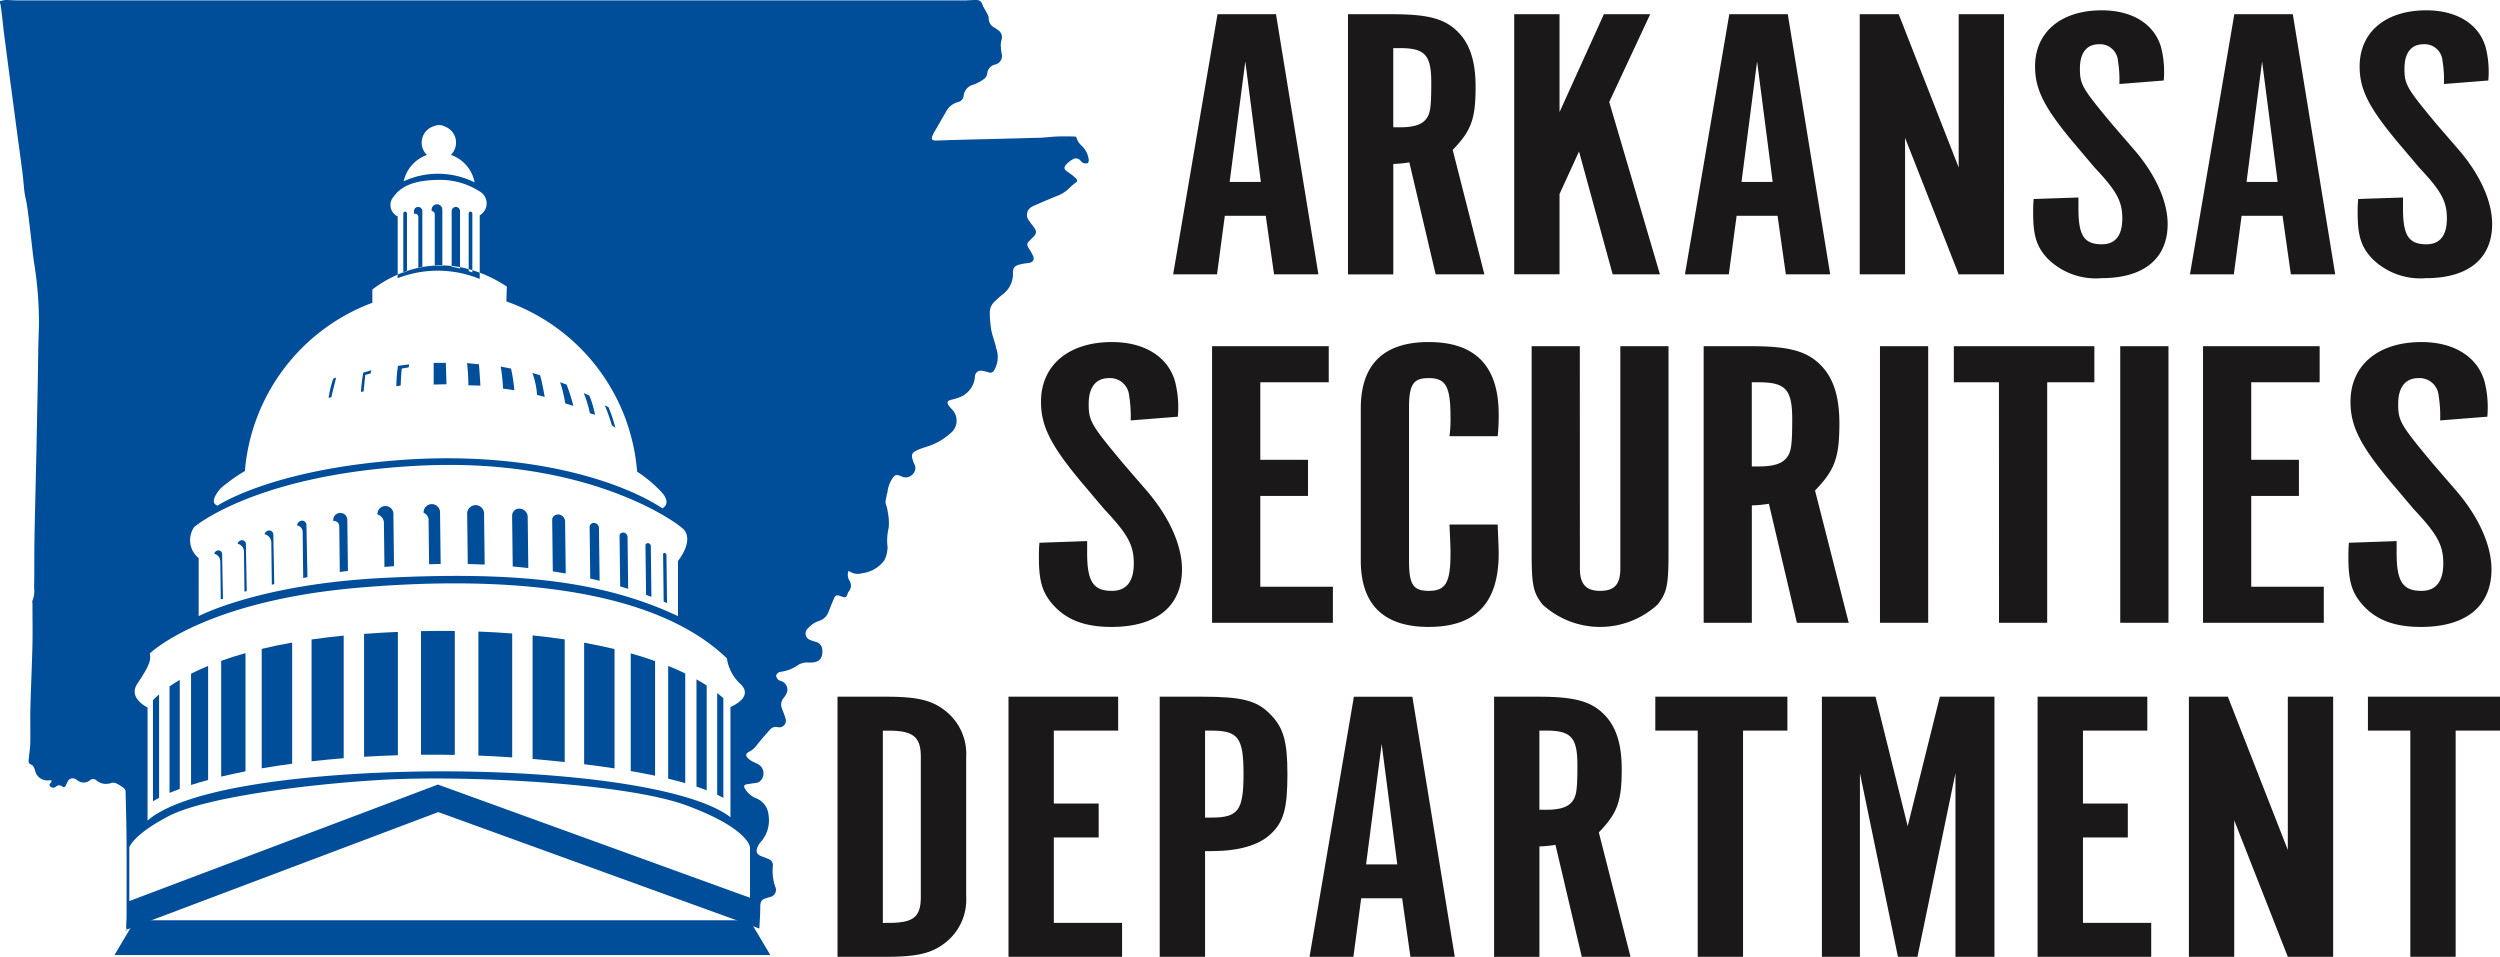<svg xmlns="http://www.w3.org/2000/svg" xmlns:xlink="http://www.w3.org/1999/xlink" width="249.091" height="95.332" viewBox="0 0 249.091 95.332">
  <defs>
    <clipPath id="clip-path">
      <rect id="Rectangle_5188" data-name="Rectangle 5188" width="249.091" height="95.332" fill="none"/>
    </clipPath>
  </defs>
  <g id="logo-color-stacked" transform="translate(0)">
    <path id="Path_33665" data-name="Path 33665" d="M272.842,29.17h-4.371l4.42-25.915h5.827l4.225,25.915h-4.419l-.826-5.829h-4.08Zm2.817-21.214L274.1,19.962h3.108Z" transform="translate(-151.582 -1.838)" fill="#1a1818"/>
    <g id="Group_6809" data-name="Group 6809" transform="translate(0)">
      <g id="Group_6808" data-name="Group 6808" clip-path="url(#clip-path)">
        <path id="Path_33666" data-name="Path 33666" d="M312.89,3.254c3.642,0,5.293.467,6.6,1.826,1.166,1.2,1.7,2.953,1.7,5.4,0,3.225-.437,4.39-2.282,6.294l3.157,12.394h-4.856L314.59,18.018a12.575,12.575,0,0,1-1.6.156v11h-4.516V3.254Zm.728,11.267c1.457,0,2.282-.272,2.719-.932.34-.505.437-1.127.437-3.5,0-2.8-.631-3.459-3.157-3.459h-.631v7.887Z" transform="translate(-174.167 -1.837)" fill="#1a1818"/>
        <path id="Path_33667" data-name="Path 33667" d="M361.039,29.169h-4.71L352.978,16.93l-1.943,4.236v8h-4.516V3.254h4.516v9.753l4.419-9.753h4.614L355.988,12Z" transform="translate(-195.649 -1.837)" fill="#1a1818"/>
        <path id="Path_33668" data-name="Path 33668" d="M389.963,29.17h-4.371l4.42-25.915h5.827l4.225,25.915h-4.419l-.825-5.829h-4.08Zm2.817-21.214-1.554,12.006h3.108Z" transform="translate(-217.71 -1.838)" fill="#1a1818"/>
        <path id="Path_33669" data-name="Path 33669" d="M439.966,29.169H435.45l-5.342-13.6v13.6h-4.516V3.254h3.885l5.974,15.269V3.254h4.516Z" transform="translate(-240.295 -1.837)" fill="#1a1818"/>
        <path id="Path_33670" data-name="Path 33670" d="M469.784,21.012v1.126c0,2.682.583,3.536,2.331,3.536,1.36,0,2.04-.893,2.04-2.564,0-1.71-.535-2.72-2.768-5.09l-2.234-2.642c-2.769-3.341-3.691-5.128-3.691-7.421,0-3.419,2.574-5.595,6.653-5.595,3.06,0,5.294,1.4,5.925,3.768a9.919,9.919,0,0,1,.243,3.225l-4.419.35a11.783,11.783,0,0,0-.145-2.331,1.782,1.782,0,0,0-1.894-1.631c-1.214,0-1.894.854-1.894,2.409,0,1.593.194,1.942,3.205,5.556l2.282,2.642c2.089,2.448,3.254,5.089,3.254,7.3,0,3.458-2.38,5.4-6.6,5.4a6.824,6.824,0,0,1-5.391-1.982c-1.068-1.165-1.409-2.253-1.409-4.507,0-.543,0-.777.049-1.4Z" transform="translate(-262.696 -1.334)" fill="#1a1818"/>
        <path id="Path_33671" data-name="Path 33671" d="M505.534,29.17h-4.371l4.42-25.915h5.827l4.225,25.915h-4.419l-.826-5.829h-4.08ZM508.35,7.956,506.8,19.962H509.9Z" transform="translate(-282.963 -1.838)" fill="#1a1818"/>
        <path id="Path_33672" data-name="Path 33672" d="M544.06,21.012v1.126c0,2.682.583,3.536,2.331,3.536,1.36,0,2.04-.893,2.04-2.564,0-1.71-.535-2.72-2.768-5.09l-2.234-2.642c-2.769-3.341-3.691-5.128-3.691-7.421,0-3.419,2.573-5.595,6.653-5.595,3.06,0,5.294,1.4,5.926,3.768a9.92,9.92,0,0,1,.242,3.225l-4.42.35a11.77,11.77,0,0,0-.146-2.331A1.782,1.782,0,0,0,546.1,5.743c-1.215,0-1.894.854-1.894,2.409,0,1.593.194,1.942,3.2,5.556l2.283,2.642c2.088,2.448,3.253,5.089,3.253,7.3,0,3.458-2.379,5.4-6.6,5.4a6.824,6.824,0,0,1-5.391-1.982c-1.068-1.165-1.409-2.253-1.409-4.507,0-.543,0-.777.049-1.4Z" transform="translate(-304.633 -1.334)" fill="#1a1818"/>
        <path id="Path_33673" data-name="Path 33673" d="M242.557,98.108v1.2c0,2.85.62,3.759,2.479,3.759,1.446,0,2.169-.95,2.169-2.727,0-1.818-.568-2.892-2.944-5.412l-2.376-2.809c-2.944-3.554-3.925-5.455-3.925-7.892,0-3.635,2.738-5.95,7.076-5.95,3.254,0,5.63,1.487,6.3,4.008a10.533,10.533,0,0,1,.258,3.429l-4.7.372a12.5,12.5,0,0,0-.155-2.48,1.9,1.9,0,0,0-2.014-1.735c-1.291,0-2.014.909-2.014,2.562,0,1.694.206,2.066,3.409,5.908l2.427,2.81c2.221,2.6,3.46,5.412,3.46,7.767,0,3.678-2.53,5.743-7.024,5.743-2.582,0-4.39-.661-5.733-2.107-1.136-1.24-1.5-2.4-1.5-4.793,0-.578,0-.826.052-1.487Z" transform="translate(-134.238 -44.196)" fill="#1a1818"/>
        <path id="Path_33674" data-name="Path 33674" d="M289,79.226v3.595h-6.818v7.726h4.752v3.595h-4.752v9.048h7.231v3.595H277.374V79.226Z" transform="translate(-156.609 -44.732)" fill="#1a1818"/>
        <path id="Path_33675" data-name="Path 33675" d="M325.055,96.455c.052,1.487.1,2.148.1,2.891,0,4.917-2.273,7.313-6.973,7.313-4.493,0-6.766-2.231-6.766-6.61V84.886c0-4.38,2.273-6.611,6.766-6.611q6.972,0,6.973,7.189a18.721,18.721,0,0,1-.1,2.19h-4.8a13.085,13.085,0,0,0,.1-1.9c0-3.058-.465-3.885-2.17-3.885-1.55,0-1.963.62-1.963,3.016V100.05c0,2.4.413,3.015,1.963,3.015,1.7,0,2.17-.826,2.17-3.759,0-.827-.052-1.571-.1-2.851Z" transform="translate(-175.832 -44.195)" fill="#1a1818"/>
        <path id="Path_33676" data-name="Path 33676" d="M355.323,101.371c0,1.57.62,2.231,2.014,2.231,1.446,0,2.015-.661,2.015-2.231V79.226h4.8V99.8c0,3.264-.155,3.967-1.085,5.165a8.481,8.481,0,0,1-11.466,0c-.93-1.2-1.085-1.9-1.085-5.165V79.226h4.8Z" transform="translate(-197.908 -44.732)" fill="#1a1818"/>
        <path id="Path_33677" data-name="Path 33677" d="M394.557,79.227c3.874,0,5.63.5,7.024,1.941,1.24,1.281,1.808,3.141,1.808,5.744,0,3.429-.465,4.669-2.427,6.693l3.357,13.18h-5.165l-2.789-11.858a13.57,13.57,0,0,1-1.7.166v11.692h-4.8V79.227Zm.775,11.981c1.549,0,2.427-.289,2.892-.991.362-.537.465-1.2.465-3.719,0-2.975-.672-3.677-3.357-3.677h-.672v8.386Z" transform="translate(-220.118 -44.733)" fill="#1a1818"/>
        <rect id="Rectangle_5186" data-name="Rectangle 5186" width="4.804" height="27.558" transform="translate(187.314 34.494)" fill="#1a1818"/>
        <path id="Path_33678" data-name="Path 33678" d="M451.623,82.821h-4.494V79.226h14v3.595h-4.7v23.963h-4.8Z" transform="translate(-252.455 -44.732)" fill="#1a1818"/>
        <rect id="Rectangle_5187" data-name="Rectangle 5187" width="4.804" height="27.558" transform="translate(211.253 34.494)" fill="#1a1818"/>
        <path id="Path_33679" data-name="Path 33679" d="M515.773,79.226v3.595h-6.818v7.726h4.752v3.595h-4.752v9.048h7.231v3.595H504.152V79.226Z" transform="translate(-284.651 -44.732)" fill="#1a1818"/>
        <path id="Path_33680" data-name="Path 33680" d="M542.23,98.108v1.2c0,2.85.62,3.759,2.479,3.759,1.446,0,2.169-.95,2.169-2.727,0-1.818-.568-2.892-2.944-5.412l-2.376-2.809c-2.944-3.554-3.925-5.455-3.925-7.892,0-3.635,2.738-5.95,7.076-5.95,3.254,0,5.63,1.487,6.3,4.008a10.552,10.552,0,0,1,.258,3.429l-4.7.372a12.5,12.5,0,0,0-.155-2.48,1.9,1.9,0,0,0-2.014-1.735c-1.291,0-2.014.909-2.014,2.562,0,1.694.206,2.066,3.409,5.908l2.427,2.81c2.221,2.6,3.46,5.412,3.46,7.767,0,3.678-2.53,5.743-7.024,5.743-2.582,0-4.39-.661-5.733-2.107-1.136-1.24-1.5-2.4-1.5-4.793,0-.578,0-.826.052-1.487Z" transform="translate(-303.438 -44.196)" fill="#1a1818"/>
        <path id="Path_33681" data-name="Path 33681" d="M196.469,159.436c3.157,0,4.614.35,5.974,1.438a5.446,5.446,0,0,1,2.039,4.546v13.949a5.446,5.446,0,0,1-2.039,4.546c-1.36,1.088-2.817,1.438-5.974,1.438h-4.808V159.436Zm.292,22.536c2.476,0,3.2-.583,3.2-2.6V165.42c0-1.981-.777-2.6-3.2-2.6h-.583v19.156Z" transform="translate(-108.214 -90.02)" fill="#1a1818"/>
        <path id="Path_33682" data-name="Path 33682" d="M241.717,159.436v3.38h-6.411v7.266h4.468v3.379h-4.468v8.51h6.8v3.38H230.79V159.436Z" transform="translate(-130.307 -90.02)" fill="#1a1818"/>
        <path id="Path_33683" data-name="Path 33683" d="M269.676,159.436c3.934,0,5.391.389,6.7,1.709,1.36,1.36,1.748,2.719,1.748,6.022,0,3.458-.388,4.78-1.7,5.984-1.166,1.088-3.157,1.671-5.876,1.671h-.631v10.529H265.4V159.436Zm.874,12.045c2.671,0,3.2-.7,3.2-4.352,0-3.614-.534-4.313-3.2-4.313h-.631v8.665Z" transform="translate(-149.85 -90.02)" fill="#1a1818"/>
        <path id="Path_33684" data-name="Path 33684" d="M304.051,185.352H299.68l4.42-25.915h5.827l4.225,25.915h-4.419l-.826-5.829h-4.08Zm2.817-21.214-1.554,12.006h3.108Z" transform="translate(-169.203 -90.02)" fill="#1a1818"/>
        <path id="Path_33685" data-name="Path 33685" d="M346.33,159.436c3.642,0,5.293.467,6.6,1.826,1.166,1.2,1.7,2.953,1.7,5.4,0,3.225-.437,4.39-2.282,6.294l3.157,12.394h-4.856L348.029,174.2a12.568,12.568,0,0,1-1.6.156v11h-4.516V159.436Zm.728,11.267c1.457,0,2.282-.272,2.719-.932.34-.505.437-1.127.437-3.5,0-2.8-.631-3.459-3.157-3.459h-.631V170.7Z" transform="translate(-193.047 -90.02)" fill="#1a1818"/>
        <path id="Path_33686" data-name="Path 33686" d="M383.035,162.816H378.81v-3.38h13.16v3.38h-4.419v22.536h-4.516Z" transform="translate(-213.881 -90.02)" fill="#1a1818"/>
        <path id="Path_33687" data-name="Path 33687" d="M428.688,159.436h5.439v25.916h-3.885v-18.3l-3.788,18.3h-1.943l-3.788-18.3v18.3h-3.788V159.436h5.342l3.205,12.9Z" transform="translate(-235.407 -90.02)" fill="#1a1818"/>
        <path id="Path_33688" data-name="Path 33688" d="M477.231,159.436v3.38H470.82v7.266h4.468v3.379H470.82v8.51h6.8v3.38H466.3V159.436Z" transform="translate(-263.281 -90.02)" fill="#1a1818"/>
        <path id="Path_33689" data-name="Path 33689" d="M515.291,185.352h-4.516l-5.342-13.6v13.6h-4.516V159.436H504.8l5.974,15.269V159.436h4.516Z" transform="translate(-282.824 -90.02)" fill="#1a1818"/>
        <path id="Path_33690" data-name="Path 33690" d="M546.112,162.816h-4.225v-3.38h13.16v3.38h-4.419v22.536h-4.516Z" transform="translate(-305.956 -90.02)" fill="#1a1818"/>
        <path id="Path_33691" data-name="Path 33691" d="M99.315,46.749a.531.531,0,0,0-.531.532v.144a.31.31,0,0,1,.309.31V52.86c.246-.014.5-.019.754-.016V47.281a.532.532,0,0,0-.532-.532" transform="translate(-55.775 -26.395)" fill="#004d99"/>
        <path id="Path_33692" data-name="Path 33692" d="M148.3,129.648l-.061-5.042a.306.306,0,0,0-.27-.307c-.147,0-.265.067-.263.214l.06,4.936c.178.064.355.132.534.2" transform="translate(-83.394 -70.181)" fill="#004d99"/>
        <path id="Path_33693" data-name="Path 33693" d="M152.137,131.53l-.056-4.768c0-.091-.078-.22-.17-.219s-.165.032-.164.124l.057,4.727c.111.046.223.09.334.137" transform="translate(-85.678 -71.448)" fill="#004d99"/>
        <path id="Path_33694" data-name="Path 33694" d="M92.479,48.428a.183.183,0,0,0-.183.183v5.866q.179-.067.365-.128V48.611a.183.183,0,0,0-.182-.183" transform="translate(-52.112 -27.343)" fill="#004d99"/>
        <path id="Path_33695" data-name="Path 33695" d="M75.95,86.407l-.282.1a10.043,10.043,0,0,0-.466,1.927l.266-.066Z" transform="translate(-42.46 -48.787)" fill="#004d99"/>
        <path id="Path_33696" data-name="Path 33696" d="M83.036,85.194l.532-.149.066-.316-.8.233a17.547,17.547,0,0,0-.233,1.927l.266-.05Z" transform="translate(-46.639 -47.839)" fill="#004d99"/>
        <path id="Path_33697" data-name="Path 33697" d="M106.972,121.474q.832.018,1.676.057c0-.027.008-.053.007-.08l-.06-4.962a.843.843,0,1,0-1.683.02l.059,4.961Z" transform="translate(-60.364 -65.277)" fill="#004d99"/>
        <path id="Path_33698" data-name="Path 33698" d="M97.433,116.995l.053,4.4c.382-.012.764-.025,1.152-.031l-.061-5.126a.82.82,0,1,0-1.639.02v.007a.8.8,0,0,1,.5.729" transform="translate(-54.732 -65.173)" fill="#004d99"/>
        <path id="Path_33699" data-name="Path 33699" d="M118.793,122.322a.729.729,0,0,0,.013-.142l-.059-4.939a.835.835,0,0,0-.786-.832.7.7,0,0,0-.767.685l.061,5.074q.767.068,1.538.155" transform="translate(-66.169 -65.725)" fill="#004d99"/>
        <path id="Path_33700" data-name="Path 33700" d="M135.927,125.433l-.063-5.243a.526.526,0,0,0-.471-.526.421.421,0,0,0-.461.415l.062,5.131q.467.106.933.222" transform="translate(-76.184 -67.564)" fill="#004d99"/>
        <path id="Path_33701" data-name="Path 33701" d="M127.714,123.615l-.062-5.165a.724.724,0,0,0-.651-.723c-.354,0-.64.2-.636.55l.061,5.122c.429.067.858.138,1.287.216" transform="translate(-71.347 -66.47)" fill="#004d99"/>
        <path id="Path_33702" data-name="Path 33702" d="M95.153,47.359a.416.416,0,0,0-.415.415v.28a.32.32,0,0,1,.432.312v5.067q.2-.043.4-.08V47.774a.416.416,0,0,0-.416-.415" transform="translate(-53.49 -26.74)" fill="#004d99"/>
        <path id="Path_33703" data-name="Path 33703" d="M99.173,62.1V61.47c-.246-.093-.49-.177-.731-.251v.228c-.122-.049-.244-.1-.365-.138v-.193c-.292-.078-.581-.147-.864-.2v.134c-.281-.069-.559-.123-.831-.162V60.8q-.475-.048-.93-.054V60.8c-.259-.011-.509-.007-.754,0v-.041a10.533,10.533,0,0,0-1.24.15v.022c-.137.024-.27.051-.4.079v-.022a10.98,10.98,0,0,0-1.13.311v.029c-.131.045-.252.091-.365.137v-.037c-.2.073-.384.149-.565.228v.365a10.99,10.99,0,0,1,8.174.073" transform="translate(-51.379 -34.299)" fill="#004d99"/>
        <path id="Path_33704" data-name="Path 33704" d="M87.019,117.565l.053,4.4c.317-.028.63-.057.953-.081l-.061-5.086a.8.8,0,1,0-1.592-.064.878.878,0,0,1,.647.834" transform="translate(-48.767 -65.474)" fill="#004d99"/>
        <path id="Path_33705" data-name="Path 33705" d="M139.454,95a14.709,14.709,0,0,0-.687-2.06l-.376-.2a16.116,16.116,0,0,1,.7,1.994Z" transform="translate(-78.137 -52.363)" fill="#004d99"/>
        <path id="Path_33706" data-name="Path 33706" d="M103.776,47.359a.416.416,0,0,0-.415.415v5.468c.273.028.549.064.831.115V47.774a.415.415,0,0,0-.415-.415" transform="translate(-58.359 -26.74)" fill="#004d99"/>
        <path id="Path_33707" data-name="Path 33707" d="M134.712,92.114a9.788,9.788,0,0,0-.568-1.918l-.556-.252a10.858,10.858,0,0,1,.61,2.015Z" transform="translate(-75.426 -50.784)" fill="#004d99"/>
        <path id="Path_33708" data-name="Path 33708" d="M107.437,48.428a.183.183,0,0,0-.183.183v5.549c.121.033.243.067.365.1V48.611a.183.183,0,0,0-.182-.183" transform="translate(-60.557 -27.343)" fill="#004d99"/>
        <path id="Path_33709" data-name="Path 33709" d="M123.06,87.731s-.266-1.562-.465-2.16l-.764-.232a7.851,7.851,0,0,1,.465,2.193Z" transform="translate(-68.787 -48.183)" fill="#004d99"/>
        <path id="Path_33710" data-name="Path 33710" d="M107.006,85.3l1.2.034s-.083-1.562-.149-2.127l-1.179-.116a19.968,19.968,0,0,1,.133,2.21" transform="translate(-60.342 -46.912)" fill="#004d99"/>
        <path id="Path_33711" data-name="Path 33711" d="M100.454,83.049H99.241v2.16l1.279-.034Z" transform="translate(-56.033 -46.891)" fill="#004d99"/>
        <path id="Path_33712" data-name="Path 33712" d="M91.11,85.5s.05-1.263.116-1.695l.681-.116.05-.3-1.114.149a16.051,16.051,0,0,0-.166,2.027Z" transform="translate(-51.191 -47.085)" fill="#004d99"/>
        <path id="Path_33713" data-name="Path 33713" d="M129.494,89.834a16.218,16.218,0,0,0-.677-2.127l-.644-.232a12.12,12.12,0,0,1,.509,2.1Z" transform="translate(-72.368 -49.39)" fill="#004d99"/>
        <path id="Path_33714" data-name="Path 33714" d="M114.813,86.082l1.129.166a16.419,16.419,0,0,0-.332-2.16l-1.03-.2a17.653,17.653,0,0,1,.232,2.193" transform="translate(-64.693 -47.365)" fill="#004d99"/>
        <path id="Path_33715" data-name="Path 33715" d="M142.635,127.479l-.062-5.147a.461.461,0,0,0-.4-.461c-.219,0-.4.106-.395.327l.061,5.038q.4.118.8.243" transform="translate(-80.047 -68.81)" fill="#004d99"/>
        <path id="Path_33716" data-name="Path 33716" d="M133.676,159.184q1.627.2,3.03.415V147.712q-1.447-.351-3.03-.64Z" transform="translate(-75.475 -83.039)" fill="#004d99"/>
        <path id="Path_33717" data-name="Path 33717" d="M83.317,157.043q1.648-.1,3.367-.154V144.6q-1.656.072-3.367.2Z" transform="translate(-47.042 -81.641)" fill="#004d99"/>
        <path id="Path_33718" data-name="Path 33718" d="M109.479,156.885q1.668.065,3.367.181V144.721q-1.638-.127-3.367-.194Z" transform="translate(-61.813 -81.602)" fill="#004d99"/>
        <path id="Path_33719" data-name="Path 33719" d="M96.341,156.719q1.659-.018,3.367.014V144.386q-1.649-.022-3.367.015Z" transform="translate(-54.395 -81.518)" fill="#004d99"/>
        <path id="Path_33720" data-name="Path 33720" d="M144.343,161.242c.879.153,1.685.308,2.424.466V150.281q-1.149-.406-2.424-.766Z" transform="translate(-81.498 -84.418)" fill="#004d99"/>
        <path id="Path_33721" data-name="Path 33721" d="M121.882,157.716q1.691.144,3.2.305V145.806q-1.545-.232-3.2-.4Z" transform="translate(-68.816 -82.096)" fill="#004d99"/>
        <path id="Path_33722" data-name="Path 33722" d="M108.474,15.893a2.257,2.257,0,0,0-.613-1.281,3.107,3.107,0,0,1-.422-.474,2.984,2.984,0,0,1-.219-.514,2.444,2.444,0,0,0-.293-.029c-.548,0-1.1-.013-1.644.009s-1.091.1-1.637.119c-2.88.081-5.76.149-8.639.223-.578.015-1.155.047-1.733.056-.433.007-.513-.128-.345-.534a1.994,1.994,0,0,1,.115-.233q.6-1.04,1.2-2.077a1.894,1.894,0,0,1,1.217-.992.7.7,0,0,0,.551-.638,1.3,1.3,0,0,1,1.022-1.111,4.144,4.144,0,0,0,1.054-.582.845.845,0,0,0,.275-.511,1,1,0,0,1,.792-.892.881.881,0,0,0,.64-1.117,6.489,6.489,0,0,1-.085-.888,3.3,3.3,0,0,1,.105-.563.829.829,0,0,0-.382-.872c-.11-.078-.217-.162-.333-.229a1.029,1.029,0,0,1-.59-.98,1.282,1.282,0,0,0-.206-.522c-.127-.255-.293-.493-.4-.757C97.76.126,97.622,0,97.2,0c-.385,0-.77.041-1.155.041q-47.143,0-94.285,0C1.369.041.974,0,.58,0A3.4,3.4,0,0,0,0,.11V.283a2.283,2.283,0,0,1,.067.26C.118.922.171,1.3.215,1.68c.068.592.119,1.186.2,1.777Q1.047,8.3,1.693,13.132c.184,1.383.378,2.765.554,4.15.081.633.115,1.273.2,1.907.057.427.179.844.243,1.27.1.674.183,1.35.264,2.026.146,1.213.271,2.429.431,3.641a36.969,36.969,0,0,1,.494,6.386c-.084,2.011-.086,4.026-.125,6.04q-.057,2.977-.117,5.954c-.03,1.455-.068,2.909-.1,4.363-.038,1.734-.084,3.467-.108,5.2-.021,1.512,0,3.024-.03,4.535a2.443,2.443,0,0,1-.165,1.241c-.044.078,0,.206,0,.31,0,1.408.027,2.817-.006,4.224-.047,2.05-.15,4.1-.2,6.148-.029,1.166.01,2.333-.012,3.5-.01.516-.1,1.031-.145,1.547-.023.247-.1.482.263.623.175.069.306.368.365.589a1.248,1.248,0,0,0,1.21.975,2,2,0,0,0,.248-.019,1.456,1.456,0,0,1,.173.015c-.006.06.008.135-.022.178-.09.128-.282.235-.107.411a.407.407,0,0,0,.576.032.453.453,0,0,1,.627-.012c.138.112.25.073.33-.073.065-.118.12-.241.181-.361a.553.553,0,0,1,.813-.3.6.6,0,0,1,.128.065.98.98,0,0,0,1.34.016.458.458,0,0,1,.605.04,1.5,1.5,0,0,0,1.5.252.821.821,0,0,1,.56.085,3.674,3.674,0,0,1,.673.441.448.448,0,0,1,.175.288c.043,1.685.089,3.37.1,5.056.016,2.5,0,4.995,0,7.492,0,.308-.036.616-.034.923a.822.822,0,0,0,.052.334L43.668,80.913l31.983,11.6a.21.21,0,0,0,.007-.024c.035-.71.093-1.42.091-2.131,0-.51.106-.72.6-.871.129-.039.259-.076.388-.113a.728.728,0,0,0,.516-1A4.728,4.728,0,0,1,77,86.327a.65.65,0,0,0-.435-.737c-.2-.088-.406-.176-.615-.246-.566-.19-.7-.511-.427-1.041a1.657,1.657,0,0,1,.289-.43,3.235,3.235,0,0,0,.762-2.659A1.961,1.961,0,0,0,75.234,79.5a2.328,2.328,0,0,1-1.033-.964c-.111-.186-.057-.346.172-.387.341-.061.686-.1,1.027-.156a.534.534,0,0,0,.255-.1,1.047,1.047,0,0,0-.2-1.791c-.162-.085-.334-.151-.494-.238a1.651,1.651,0,0,1-.336-.222c-.391-.353-.374-.56.1-.787a2.132,2.132,0,0,0,.727-.678c.405-.511.84-1,1.274-1.486a.746.746,0,0,1,.763-.239.66.66,0,0,0,.775-.865c-.093-.323-.219-.637-.339-.95a1.031,1.031,0,0,1,.163-1.109,2.67,2.67,0,0,0,.212-.31.9.9,0,0,0-.447-1.351c-.115-.047-.262-.075-.332-.162-.1-.121-.219-.316-.182-.431a.579.579,0,0,1,.38-.328,3.919,3.919,0,0,0,1.674-.6,1.7,1.7,0,0,1,1.168-.334,2.67,2.67,0,0,0,.289,0c.826-.027,1.168-.49,1.074-1.311a.826.826,0,0,0-.664-.752c-.182-.061-.369-.112-.546-.186a.683.683,0,0,1-.294-1.076,2.689,2.689,0,0,1,1.255-.846,1.46,1.46,0,0,0,.891-.913c.162-.422.338-.839.508-1.258.15-.369.29-.427.663-.277.071.029.149.042.22.071.251.106.4.024.469-.236a.779.779,0,0,1,.132-.286.9.9,0,0,0,.057-1.123,1.093,1.093,0,0,1-.067-.95,1.525,1.525,0,0,0,1.36.244,3.241,3.241,0,0,0,2.193-1.268,2.684,2.684,0,0,0,.3-.977,1.382,1.382,0,0,0,.014-.518,5.5,5.5,0,0,1,.132-1.776,5.4,5.4,0,0,0-.1-1.588,2.741,2.741,0,0,0-.157-.67c-.152-.385.055-.734.071-1.1,0-.053.063-.1.06-.156a3.007,3.007,0,0,1,.651-1.6.418.418,0,0,1,.328-.125,1.252,1.252,0,0,1,.41.13.937.937,0,0,0,1.112-.2A.844.844,0,0,0,91.08,46.2a2.341,2.341,0,0,1-.1-.241c-.226-.7-.154-.869.579-1.179.4-.167.818-.276,1.223-.427a6.33,6.33,0,0,0,1.909-1.177,1.6,1.6,0,0,0,.106-2.441,2.843,2.843,0,0,1-.258-.311c-.228-.325-.149-.5.233-.592a5.4,5.4,0,0,0,.876-.266,2.383,2.383,0,0,0,1.487-2.011.6.6,0,0,1,.772-.6,3.924,3.924,0,0,1,.613.152.421.421,0,0,0,.514-.183,2.591,2.591,0,0,0,.215-2.249c-.108-.6-.371-1.18-.482-1.785a11.593,11.593,0,0,1-.15-1.8A1.491,1.491,0,0,1,99.151,30a8.051,8.051,0,0,1,.758-.669,2.545,2.545,0,0,0,1.016-2.133c.006-.484.133-.689.6-.826a5.574,5.574,0,0,1,.934-.163c.448-.051.644-.33.464-.741a8.376,8.376,0,0,0-.434-.748c-.2-.355-.182-.466.108-.76.1-.1.191-.191.289-.284.422-.4.438-.636.084-1.091-.18-.231-.356-.466-.519-.709a.9.9,0,0,1,.184-1.152,1.415,1.415,0,0,1,.343-.211c.8-.347,1.605-.7,2.418-1.023a3.231,3.231,0,0,0,1.147-.754,4.959,4.959,0,0,1,.638-.537c.17-.125.173-.269.05-.389a4.335,4.335,0,0,0-.685-.565c-.612-.389-.64-.558-.106-1.057a1.949,1.949,0,0,1,.4-.285.574.574,0,0,1,.809.1c.086.076.16.188.261.222a.7.7,0,0,0,.449.038c.081-.035.141-.253.118-.373m-65.938-.451a1.708,1.708,0,0,1,.735-2.879,1.206,1.206,0,0,1,1.064.052,1.709,1.709,0,0,1,.584,2.82,3.615,3.615,0,0,1,2.368,2.742,8.184,8.184,0,0,0-7.071-.114,3.62,3.62,0,0,1,2.32-2.621M22.009,48.629a17.934,17.934,0,0,1,2.39-1.7,19.621,19.621,0,0,1,12.7-16.762V28.849a11.746,11.746,0,0,1,2.524-1.487v-5.8a1.25,1.25,0,0,1-.365-2.008c1-1.429,3.023-1.595,4.286-1.628a7.3,7.3,0,0,1,4.219,1.129,1.373,1.373,0,0,1,.034,2.4v5.71a13.736,13.736,0,0,1,2.7,1.389l-.044,1.478A19.624,19.624,0,0,1,63.481,47a12.784,12.784,0,0,1,2.386,1.985C67,50.18,66,50.645,66,50.645c-4.386-2.857-13.756-5.782-26.448-4.784s-17.875,4.519-17.875,4.519c-1-.332.332-1.75.332-1.75m-2.658,3.877s6.18-5.317,22.527-6.114,25.185,5.383,26.115,6.247c0,0,1.334.871-.443,3.262v5.488c-7.886-3.721-16.923-4.43-29.327-3.81s-18.429,3.81-18.429,3.81V55.607a2.3,2.3,0,0,1-.443-3.1M74.728,84.425V89.45L43.633,78.17l-.229.087L12.883,89.778V84.425s.354-1.24,3.9-3.1,13.645-3.19,21.442-3.634,24.012.267,30.213,2.571,6.291,4.164,6.291,4.164m-1.949-13.98V81.427c-5.017-3.889-24.65-5.472-40.735-4.068-11.7,1.021-15.851,3.086-17.344,4.4V70.5c-.654-.357-1.806-1.2-1.019-2.377,1.063-1.595,1.418-2.3,1.24-3.012,0,0,5.316-5.227,20.821-6.556s29.683.266,36.681,7.044a4.327,4.327,0,0,0,1.418,2.614c1,1.06-.241,1.856-1.063,2.234" transform="translate(0.001 0)" fill="#004d99"/>
        <path id="Path_33723" data-name="Path 33723" d="M152.911,163.629q.93.224,1.7.445V153.146q-.8-.389-1.7-.75Z" transform="translate(-86.336 -86.045)" fill="#004d99"/>
        <path id="Path_33724" data-name="Path 33724" d="M159.388,166.157q.56.185,1.018.363V156.082q-.483-.313-1.018-.613Z" transform="translate(-89.993 -87.78)" fill="#004d99"/>
        <path id="Path_33725" data-name="Path 33725" d="M164.128,168.724c.232.109.435.213.612.31V159.1q-.29-.26-.612-.512Z" transform="translate(-92.669 -89.54)" fill="#004d99"/>
        <path id="Path_33726" data-name="Path 33726" d="M61.221,122.589l.051,4.2.241-.045-.09-4.926a.411.411,0,0,0-.437-.426.491.491,0,0,0-.435.377.851.851,0,0,1,.67.82" transform="translate(-34.188 -68.539)" fill="#004d99"/>
        <path id="Path_33727" data-name="Path 33727" d="M49.634,127.032l.045,3.79.218-.04-.082-4.445a.37.37,0,0,0-.394-.384.44.44,0,0,0-.392.339.769.769,0,0,1,.6.741" transform="translate(-27.683 -71.115)" fill="#004d99"/>
        <path id="Path_33728" data-name="Path 33728" d="M55.008,124.745l.048,3.99.229-.043-.086-4.679a.39.39,0,0,0-.414-.4.463.463,0,0,0-.413.357.809.809,0,0,1,.636.779" transform="translate(-30.699 -69.791)" fill="#004d99"/>
        <path id="Path_33729" data-name="Path 33729" d="M71.3,157.979q1.553-.174,3.2-.308V145.456q-1.691.167-3.2.386Z" transform="translate(-40.256 -82.126)" fill="#004d99"/>
        <path id="Path_33730" data-name="Path 33730" d="M35,169.566q.283-.172.611-.344v-10.3c-.235.2-.438.392-.611.568Z" transform="translate(-19.759 -89.732)" fill="#004d99"/>
        <path id="Path_33731" data-name="Path 33731" d="M76.329,118.079a.532.532,0,0,1,.538.526l.054,4.565.809-.11-.061-5.085a.7.7,0,1,0-1.4.017v.094a.5.5,0,0,1,.057-.007" transform="translate(-43.064 -66.177)" fill="#004d99"/>
        <path id="Path_33732" data-name="Path 33732" d="M68.541,120.256l.054,4.585c0,.005,0,.01,0,.015.141-.026.277-.053.422-.078l-.1-5.185a.432.432,0,0,0-.459-.448.529.529,0,0,0-.475.481.647.647,0,0,1,.556.631" transform="translate(-38.385 -67.27)" fill="#004d99"/>
        <path id="Path_33733" data-name="Path 33733" d="M43.721,164.253q.8-.257,1.7-.5V152.388c-.621.257-1.186.518-1.7.777Z" transform="translate(-24.685 -86.04)" fill="#004d99"/>
        <path id="Path_33734" data-name="Path 33734" d="M50.618,161.765q1.148-.276,2.424-.527V149.459q-1.319.371-2.424.771Z" transform="translate(-28.58 -84.386)" fill="#004d99"/>
        <path id="Path_33735" data-name="Path 33735" d="M59.894,159.582q1.451-.25,3.031-.463V147.053c-1.086.192-2.094.4-3.031.628Z" transform="translate(-33.817 -83.028)" fill="#004d99"/>
        <path id="Path_33736" data-name="Path 33736" d="M38.8,166.844q.479-.2,1.018-.4V155.583c-.374.221-.713.439-1.018.651Z" transform="translate(-21.908 -87.844)" fill="#004d99"/>
        <path id="Path_33737" data-name="Path 33737" d="M28.553,212.83h.224a.274.274,0,0,1-.034-.072Z" transform="translate(-16.121 -120.126)" fill="#004d99"/>
        <path id="Path_33738" data-name="Path 33738" d="M91.541,214.067H26.193l2.056-3.466H89.485Z" transform="translate(-14.789 -118.908)" fill="#004d99"/>
      </g>
    </g>
  </g>
</svg>

